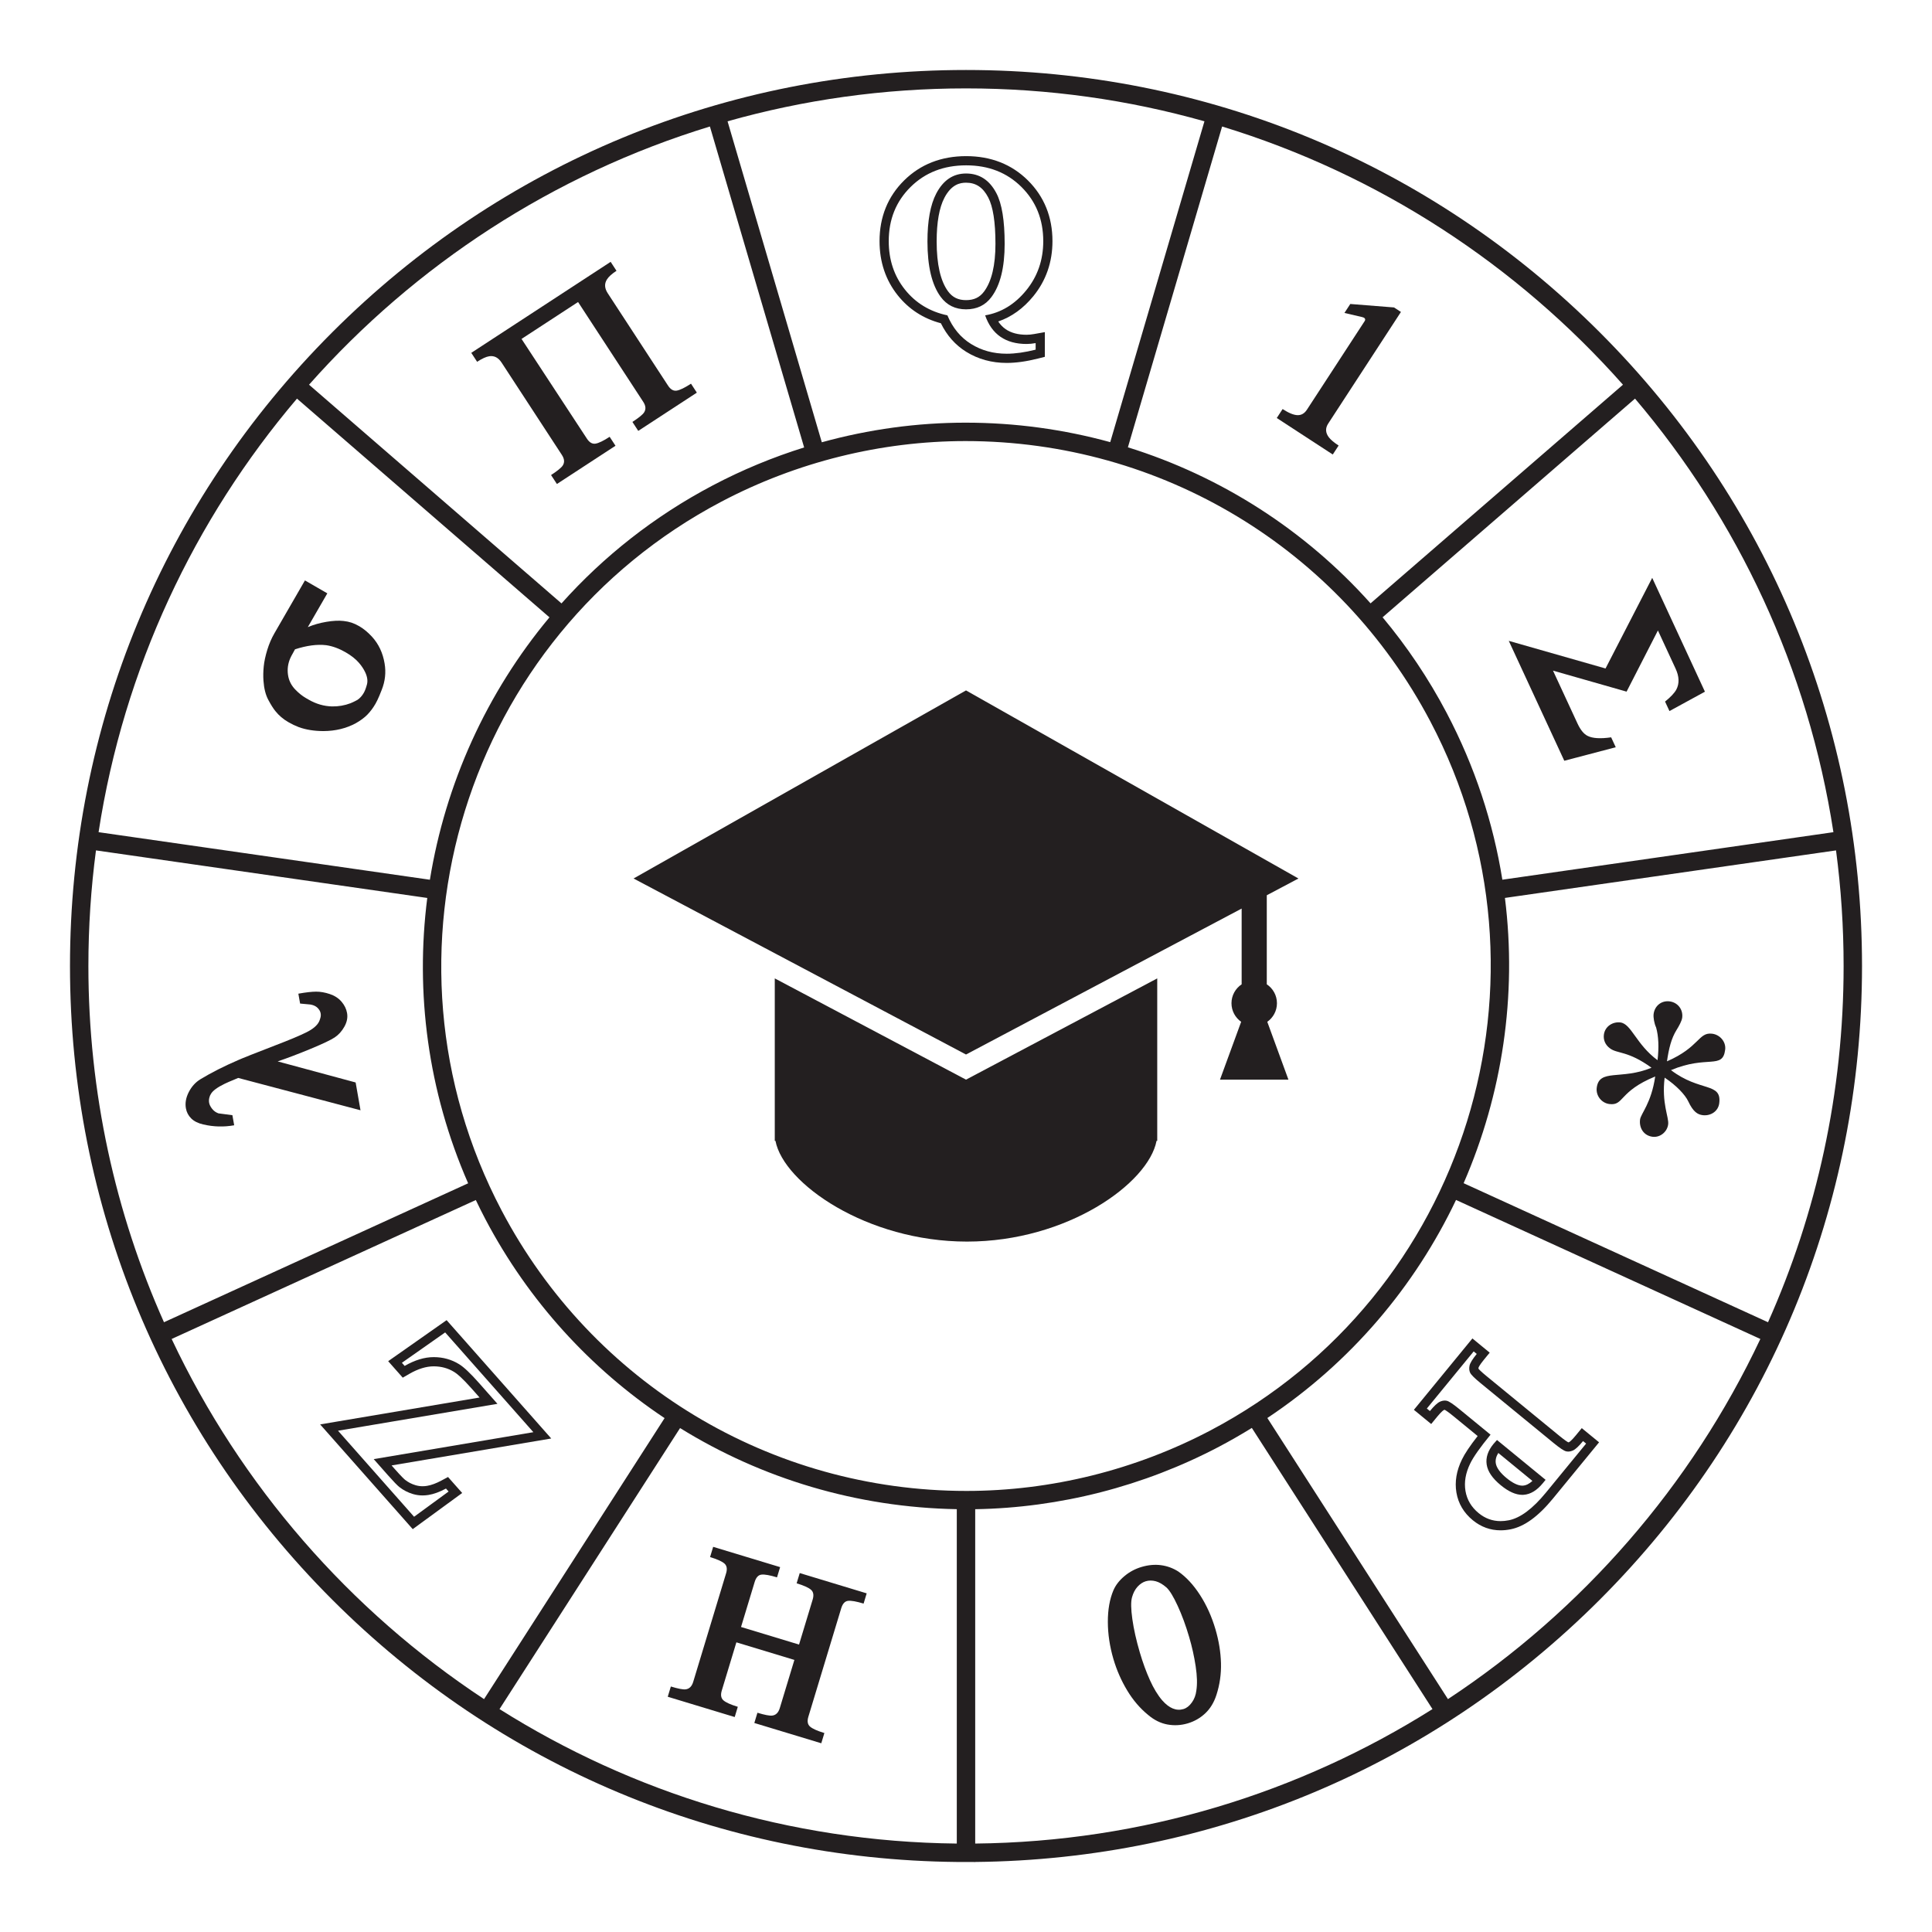 <?xml version="1.0" encoding="utf-8"?>
<!-- Generator: Adobe Illustrator 16.0.0, SVG Export Plug-In . SVG Version: 6.00 Build 0)  -->
<!DOCTYPE svg PUBLIC "-//W3C//DTD SVG 1.1//EN" "http://www.w3.org/Graphics/SVG/1.1/DTD/svg11.dtd">
<svg version="1.1" id="Layer_1" xmlns="http://www.w3.org/2000/svg" xmlns:xlink="http://www.w3.org/1999/xlink" x="0px" y="0px"
	 width="2000px" height="2000px" viewBox="0 0 2000 2000" enable-background="new 0 0 2000 2000" xml:space="preserve">
<g>
	<g>
		<path fill="#231F20" d="M721.373,406.467l-60.646,39.59l-6.054-9.273c6.572-4.291,10.594-7.554,12.057-9.799
			c2.12-3.219,1.836-6.897-0.849-11.016l-67.467-103.323l-58.522,38.202l67.653,103.205c2.608,3.996,5.569,5.726,8.91,5.204
			c3.326-0.521,8.218-2.885,14.647-7.084l6.063,9.268l-60.655,39.591l-6.052-9.266c6.57-4.287,10.588-7.561,12.061-9.806
			c2.122-3.219,1.834-6.886-0.858-11.011l-62.417-95.6c-3.36-5.148-7.605-7.338-12.727-6.57c-3.263,0.478-7.457,2.396-12.597,5.75
			l-6.049-9.272l144.28-94.199l6.044,9.272c-4.892,3.2-8.178,6.172-9.871,8.925c-2.816,4.416-2.538,9.199,0.824,14.335
			l62.409,95.607c2.62,3.995,5.602,5.713,8.962,5.179c3.349-0.546,8.292-2.939,14.803-7.183L721.373,406.467z"/>
	</g>
	<g>
		<path fill="#231F20" d="M318.651,649.197c5.877-2.483,12.253-4.3,19.146-5.466c6.886-1.167,12.828-1.471,17.82-0.9
			c3.018,0.324,5.79,0.906,8.318,1.743c2.542,0.851,5.198,2.078,7.999,3.691c4.394,2.536,8.724,6.1,12.999,10.698
			c6.983,7.586,11.382,16.879,13.201,27.869c1.578,9.268,0.59,18.367-2.978,27.311c-0.183,0.611-0.995,2.624-2.436,6.054
			c-1.444,3.429-2.784,6.208-4.013,8.335c-2.462,4.262-5.242,7.986-8.324,11.179c-3.088,3.19-7.124,6.18-12.107,8.99
			c-9.836,5.328-20.984,8.041-33.464,8.115c-9.563-0.03-18.098-1.4-25.589-4.123c-3.625-1.383-7.175-3.086-10.64-5.093
			c-5.464-3.145-9.987-6.996-13.572-11.555c-2.177-2.679-4.633-6.581-7.355-11.711c-2.717-5.12-4.355-11.661-4.917-19.622
			c-0.342-4.629-0.251-9.549,0.27-14.753c0.516-5.204,1.747-10.94,3.667-17.198c1.927-6.256,4.386-11.981,7.396-17.175
			l31.599-54.732l23.171,13.378L318.651,649.197z M371.612,686.181c-3.402-3.933-7.975-7.555-13.701-10.86
			c-6.926-4.001-13.669-6.469-20.231-7.418c-9.296-1.107-20.062,0.31-32.284,4.262c-3.077,5.327-4.997,9.104-5.75,11.33
			c-1.986,5.596-2.375,11.333-1.134,17.183c1.079,4.894,3.425,9.222,7.021,12.988c3.598,3.765,7.325,6.76,11.184,8.99
			c1.469,0.847,2.407,1.381,2.802,1.613c7.723,4.46,15.787,6.8,24.181,7.015c6.684,0.12,13.098-0.995,19.234-3.328
			c3.339-1.458,5.679-2.603,7.045-3.417c2.578-1.718,4.763-4.11,6.542-7.19c1.237-2.133,2.342-5.058,3.33-8.77
			c0.993-3.703,0.411-7.866-1.712-12.485C376.559,692.694,374.382,689.381,371.612,686.181z M318.651,649.197l-4.839,8.383
			l-4.794-2.772C311.13,653.016,314.338,651.136,318.651,649.197z"/>
	</g>
	<g>
		<path fill="#231F20" d="M850.189,1804.621l-69.313-20.996l3.217-10.598c7.5,2.273,12.584,3.254,15.257,2.934
			c3.829-0.439,6.458-3.02,7.883-7.734l15.117-49.884l-60.049-18.199l-15.113,49.897c-1.387,4.559-0.809,7.941,1.733,10.166
			c2.542,2.217,7.497,4.44,14.856,6.667l-3.211,10.598l-69.313-21l3.209-10.6c7.506,2.277,12.592,3.26,15.26,2.935
			c3.826-0.438,6.456-3.02,7.887-7.726l34.033-112.375c1.387-4.554,0.803-7.946-1.733-10.16c-2.54-2.221-7.491-4.439-14.851-6.669
			l3.208-10.595l69.314,20.996l-3.214,10.598c-7.506-2.273-12.879-3.219-16.127-2.835c-3.244,0.383-5.584,2.925-7.015,7.634
			l-14.106,46.577l60.044,18.193l14.11-46.579c1.383-4.564,0.807-7.951-1.739-10.166c-2.542-2.221-7.5-4.44-14.852-6.669l3.211-10.6
			l69.307,20.996l-3.204,10.6c-7.506-2.27-12.883-3.216-16.127-2.837c-3.253,0.381-5.59,2.929-7.015,7.632l-34.041,112.37
			c-1.383,4.563-0.807,7.949,1.737,10.17c2.546,2.211,7.493,4.438,14.852,6.665L850.189,1804.621z"/>
	</g>
	<g>
		<path fill="#231F20" d="M1672.611,773.546l-53.265,13.988l-57.471-124.121l100.17,28.595l48.324-93.804l54.573,117.836
			l-36.727,20.052l-4.555-9.831c5.929-4.776,9.841-8.964,11.736-12.542c3.211-6.237,2.945-13.412-0.8-21.493l-18.32-39.566
			l-32.44,63.317l-76.174-21.744l25.324,54.664c3.102,6.709,6.614,11.013,10.561,12.923c5.074,2.564,13.186,3.052,24.309,1.458
			L1672.611,773.546z"/>
	</g>
	<g>
		<path fill="#231F20" d="M1259.231,1754.621c-2.516,7.787-6.384,14.139-11.591,19.036c-5.217,4.897-11.289,8.364-18.217,10.401
			c-6.944,2.034-13.92,2.413-20.959,1.121c-7.033-1.31-13.639-4.572-19.822-9.805c-8.422-6.823-15.689-15.307-21.786-25.448
			c-6.114-10.142-10.86-20.979-14.247-32.48c-3.807-12.985-5.742-25.8-5.769-38.457c-0.036-12.643,1.894-23.555,5.769-32.709
			c2.287-5.325,6.055-10.198,11.328-14.635c5.266-4.432,11.213-7.62,17.857-9.57c6.934-2.042,13.609-2.644,20.029-1.81
			c6.416,0.847,12.389,3.018,17.904,6.522c8.262,5.748,15.78,13.872,22.554,24.387c6.777,10.504,12.102,22.329,15.964,35.454
			c3.505,11.954,5.407,23.61,5.712,34.986C1264.258,1732.989,1262.676,1743.992,1259.231,1754.621z M1207.532,1643.356
			c-3.878-3.356-7.59-5.503-11.149-6.458c-3.573-0.951-6.99-0.951-10.229,0c-3.097,0.911-5.941,2.787-8.558,5.638
			c-2.607,2.857-4.523,6.551-5.764,11.075c-1.227,4.525-1.113,12.027,0.363,22.492c1.479,10.463,4.059,21.972,7.744,34.511
			c3.082,10.476,6.568,20.031,10.463,28.655c3.898,8.631,8.162,15.637,12.79,21.006c7.201,8.138,14.488,11.127,21.865,8.956
			c3.244-0.955,6.155-3.206,8.708-6.77c2.567-3.551,4.125-7.656,4.678-12.309c1.072-6.724,0.837-15.147-0.695-25.283
			c-1.539-10.122-3.776-20.202-6.737-30.235c-3.505-11.958-7.474-22.725-11.896-32.318
			C1214.686,1652.71,1210.828,1646.398,1207.532,1643.356z"/>
	</g>
	<g>
		<path fill="#231F20" d="M1379.686,470.503l-57.979-37.787l6.044-9.273c6.312,4.113,11.459,6.227,15.432,6.326
			c3.965,0.107,7.213-1.773,9.733-5.643l59.784-91.737c0.923-1.427,0.676-2.599-0.742-3.524l-1.794-0.613l-18.414-4.281l6.052-9.291
			l45.293,3.598l7.146,4.652l-75.307,115.566c-3.107,4.77-2.889,9.502,0.665,14.198c1.983,2.588,5.362,5.421,10.134,8.53
			L1379.686,470.503z"/>
	</g>
	<g>
		<path fill="#231F20" d="M287.459,1098.773l80.696,21.797l5.041,28.774l-126.608-33.461c-8,3.304-12.653,5.3-13.935,5.996
			c-7.609,3.692-12.375,7.203-14.285,10.51c-0.757,1.069-1.32,2.458-1.72,4.173c-0.401,1.707-0.453,3.396-0.154,5.064
			c0.348,1.974,1.391,4.051,3.099,6.233c1.724,2.203,3.916,3.764,6.578,4.694c5.927,0.821,10.728,1.451,14.394,1.887l1.861,10.45
			c-10.744,1.912-21.428,1.627-32.018-0.862c-5.369-1.229-9.53-3.297-12.47-6.218c-2.934-2.907-4.772-6.408-5.502-10.505
			c-0.961-5.438,0.04-11.047,2.999-16.812c2.962-5.758,6.985-10.18,12.063-13.275c11.302-6.854,24.354-13.471,39.174-19.86
			c4.633-2.071,17.487-7.171,38.569-15.299c14.502-5.548,25.161-10.018,31.986-13.426c6.823-3.397,11.197-7.145,13.138-11.235
			c0.34-0.687,0.753-1.854,1.25-3.508c0.493-1.645,0.596-3.226,0.327-4.742c-0.269-1.514-0.814-2.821-1.651-3.927
			c-1.939-2.927-5.025-4.723-9.249-5.373c-3.383-0.343-6.846-0.664-10.381-0.969l-1.813-10.221
			c7.757-1.382,13.882-2.078,18.344-2.097c4.479-0.02,9.22,0.807,14.227,2.486c5.006,1.682,9.047,4.312,12.106,7.883
			c3.071,3.583,4.987,7.481,5.734,11.705c0.837,4.677-0.087,9.392-2.757,14.152c-2.669,4.753-5.999,8.459-9.995,11.111
			c-3.98,2.66-12.204,6.572-24.655,11.742C309.391,1090.818,297.925,1095.194,287.459,1098.773z M287.459,1098.773l-8.264,2.873
			l-0.883-5.054L287.459,1098.773z"/>
	</g>
	<g>
		<path fill="#231F20" d="M1726.882,1163.896c-0.959,7.809-8.3,13.844-16.106,12.889c-9.107-1.117-14.085-8.992-13.007-17.777
			c0.758-6.176,11.624-16.741,15.703-44.635c-37.884,15.494-32.127,30.403-47.419,28.527c-8.135-0.997-14.121-8.667-13.128-16.797
			c2.474-20.172,25.394-7.786,56.707-20.787c-24.552-17.871-35.563-14.271-43.099-20.146c-4.851-3.569-6.85-8.764-6.213-13.967
			c1.077-8.783,9.275-13.729,17.088-12.77c11.386,1.396,16.355,22.808,38.467,39.059c1.596-13.013,1.074-24.963-1.471-33.864
			c-1.83-3.851-3.029-10.276-2.592-13.854c1.039-8.462,8.025-14.202,16.478-13.163c8.459,1.035,14.169,8.33,13.134,16.797
			c-0.443,3.575-3.387,8.828-5.868,12.818c-5.347,8.591-7.921,18.84-9.922,32.463c33.827-14.671,32.456-30.364,46.766-28.608
			c8.126,0.999,14.494,8.385,13.495,16.518c-2.553,20.822-18.482,5.327-56.098,21.191c29.906,22.819,52.641,12.401,49.972,34.195
			c-1.081,8.778-9.243,13.395-17.048,12.436c-5.202-0.636-9.841-3.186-15.085-14.394c-3.14-6.657-12.181-16.354-24.401-24.457
			C1719.962,1142.248,1727.795,1156.421,1726.882,1163.896z"/>
	</g>
	<g>
		<g>
			<path fill="#231F20" d="M1000.168,171.158c23.157,0,42.25,7.479,57.271,22.423c15.023,14.947,22.535,33.63,22.535,56.053
				c0,19.539-5.881,36.52-17.654,50.948c-11.767,14.428-25.932,23.055-42.506,25.865c3.4,9.837,8.691,17.236,15.874,22.199
				c7.175,4.951,16.163,7.432,26.971,7.432c2.956,0,6.107-0.298,9.43-0.887v6.774c-11.169,2.808-21.162,4.21-29.968,4.21
				c-13.76,0-26.064-3.362-36.908-10.098c-10.841-6.729-19-16.61-24.474-29.63c-18.203-3.845-32.875-12.765-44.011-26.751
				c-11.138-13.986-16.702-30.673-16.702-50.061c0-22.492,7.55-41.199,22.646-56.11
				C957.765,178.612,976.93,171.158,1000.168,171.158 M1000.057,320.225c11.241,0,20.013-4.249,26.303-12.757
				c9.104-12.213,13.658-30.561,13.658-55.062c0-24.122-2.854-41.583-8.551-52.388c-7.102-13.613-17.575-20.417-31.41-20.417
				c-13.326,0-23.61,6.915-30.861,20.752c-6.066,11.618-9.103,28.154-9.103,49.616c0,25.747,4.549,44.844,13.656,57.274
				C980.109,315.896,988.877,320.225,1000.057,320.225 M1000.168,161.629c-25.729,0-47.324,8.452-64.191,25.119
				c-16.905,16.694-25.479,37.854-25.479,62.885c0,21.51,6.317,40.35,18.774,55.998c11.513,14.455,26.541,24.196,44.726,29.002
				c6.191,12.66,14.985,22.584,26.192,29.537c12.313,7.65,26.422,11.53,41.931,11.53c9.56,0,20.424-1.513,32.293-4.5l7.205-1.812
				v-7.426v-6.774v-11.365l-11.189,1.983c-2.776,0.493-5.389,0.742-7.771,0.742c-8.779,0-16.032-1.933-21.563-5.748
				c-3.01-2.08-5.576-4.728-7.73-8.001c13.817-4.751,26.006-13.528,36.341-26.198c13.133-16.099,19.796-35.268,19.796-56.97
				c0-24.944-8.526-46.073-25.344-62.809C1047.352,170.105,1025.823,161.629,1000.168,161.629L1000.168,161.629z M1000.057,310.698
				c-8.146,0-14.068-2.891-18.634-9.099c-7.828-10.686-11.798-28.061-11.798-51.631c0-19.809,2.7-35.017,8.016-45.206
				c7.345-14.015,16.313-15.636,22.417-15.636c10.222,0,17.521,4.859,22.962,15.299c4.962,9.413,7.472,25.542,7.472,47.979
				c0,22.282-3.963,38.891-11.77,49.367C1014.213,307.873,1008.288,310.698,1000.057,310.698L1000.057,310.698z"/>
		</g>
	</g>
	<g>
		<g>
			<path fill="#231F20" d="M1525.553,1398.97l3.176,2.606c-4.409,5.379-6.901,9.439-7.469,12.173
				c-0.576,2.742-0.373,5.154,0.598,7.24c0.959,2.085,4.589,5.712,10.896,10.872l75.53,61.928c6.294,5.16,10.575,8.021,12.839,8.587
				c0.748,0.187,1.512,0.279,2.291,0.279c1.583,0,3.232-0.384,4.959-1.156c2.568-1.147,6.039-4.38,10.396-9.702l3.173,2.603
				l-41.593,50.735c-13.695,16.699-26.5,26.255-38.406,28.646c-2.931,0.586-5.771,0.877-8.515,0.877
				c-8.433,0-16.015-2.757-22.739-8.28c-7.554-6.188-12.101-13.842-13.631-22.937c-1.529-9.11,0.104-18.574,4.913-28.415
				c3.185-6.67,10.187-16.617,21.024-29.841l-32.273-26.455c-6.294-5.166-10.578-8.031-12.839-8.593
				c-0.732-0.183-1.484-0.275-2.249-0.275c-1.605,0-3.284,0.399-5.034,1.192c-2.586,1.176-6.047,4.396-10.358,9.662l-3.178-2.606
				L1525.553,1398.97 M1575.854,1547.466c0.462,0,0.923-0.016,1.379-0.046c7.104-0.493,13.734-4.488,19.879-11.981l2.881-3.521
				l-50.303-41.242c-1.659,1.796-2.888,3.179-3.691,4.153c-5.715,6.98-8.06,14.061-6.998,21.239
				c1.051,7.175,5.918,14.335,14.621,21.464C1561.705,1544.16,1569.118,1547.466,1575.854,1547.466 M1524.229,1385.556l-6.041,7.371
				l-48.486,59.143l-6.041,7.365l7.361,6.043l3.174,2.604l7.379,6.051l6.041-7.383c4.834-5.903,6.878-6.992,6.958-7.036
				c0.46-0.207,0.761-0.281,0.923-0.31c0.809,0.413,3.339,1.895,9.182,6.689l24.988,20.484
				c-8.049,10.28-13.402,18.288-16.293,24.349c-5.634,11.528-7.566,23.027-5.706,34.096c1.91,11.394,7.626,21.061,16.983,28.727
				c8.437,6.924,18.121,10.437,28.778,10.437c3.358,0,6.853-0.356,10.383-1.064c14.267-2.861,28.628-13.313,43.903-31.945
				l41.597-50.735l6.043-7.372l-7.371-6.037l-3.175-2.604l-7.371-6.041l-6.039,7.375c-4.853,5.921-6.881,7.019-6.964,7.063
				c-0.455,0.204-0.754,0.271-0.906,0.295c-0.795-0.403-3.319-1.874-9.209-6.699l-75.524-61.928
				c-5.838-4.776-7.771-6.949-8.314-7.647c-0.02-0.195-0.018-0.561,0.103-1.136c0.01-0.017,0.685-2.205,5.511-8.09l6.039-7.363
				l-7.36-6.041l-3.173-2.608L1524.229,1385.556L1524.229,1385.556z M1575.854,1537.938c-4.392,0-9.987-2.688-16.189-7.772
				c-6.668-5.464-10.553-10.813-11.242-15.481c-0.506-3.438,0.354-6.924,2.617-10.585l35.304,28.941
				c-3.265,3.012-6.538,4.65-9.772,4.873C1576.34,1537.933,1576.095,1537.938,1575.854,1537.938L1575.854,1537.938z"/>
		</g>
	</g>
	<g>
		<g>
			<path fill="#231F20" d="M460.828,1379.313l91.315,103.279l-165.276,27.892l14.774,16.723c5.734,6.48,9.708,10.58,11.909,12.289
				c4.153,3.242,8.802,5.62,13.943,7.146c3.255,0.957,6.58,1.438,9.981,1.438c1.988,0,4.003-0.164,6.041-0.493
				c5.542-0.891,11.578-3.102,18.144-6.631l2.723,3.073l-35.73,26.12l-78.738-89.064l165.032-27.834l-18.968-21.459
				c-8.966-10.141-15.88-16.675-20.735-19.595c-7.826-4.829-16.521-7.261-26.093-7.301c-0.055,0-0.114,0-0.171,0
				c-9.51,0-19.541,3.034-30.074,9.113l-2.865-3.244L460.828,1379.313 M462.322,1366.622l-6.97,4.894l-44.787,31.453l-8.718,6.123
				l7.049,7.981l2.865,3.244l5.156,5.838l6.747-3.894c9.019-5.203,17.535-7.839,25.313-7.839c7.991,0.034,14.904,1.956,21.262,5.879
				c2.841,1.713,8.283,6.133,18.601,17.802l7.605,8.607l-148.119,24.98l-16.915,2.854l11.363,12.851l78.736,89.063l5.753,6.504
				l7.009-5.124l35.73-26.118l8.448-6.176l-6.941-7.834l-2.723-3.072l-5-5.646l-6.643,3.573c-5.601,3.008-10.693,4.899-15.141,5.613
				c-1.538,0.249-3.058,0.373-4.53,0.373c-2.47,0-4.92-0.354-7.288-1.053c-4.016-1.191-7.546-2.998-10.774-5.518
				c-0.803-0.622-3.402-2.915-10.634-11.089l-3.417-3.872l148.367-25.035l16.915-2.854l-11.363-12.853l-91.317-103.278
				L462.322,1366.622L462.322,1366.622z"/>
		</g>
	</g>
	<path fill="#231F20" d="M1656.03,343.968C1480.942,168.875,1247.956,72.449,1000,72.449s-480.938,96.426-656.03,271.519
		C168.878,519.06,72.449,752.044,72.449,1000c0,247.96,96.429,480.942,271.521,656.034
		c172.846,172.846,402.111,269.033,646.503,271.469l19.055,0.048v-0.048c244.393-2.436,473.657-98.623,646.502-271.469
		c175.095-175.092,271.521-408.074,271.521-656.034C1927.551,752.044,1831.125,519.06,1656.03,343.968z M1897.951,861.465
		l-342.709,49.199c-9.415-58.81-28.4-117.081-57.643-172.632c-18.811-35.734-41.122-68.827-66.336-99.021l261.309-226.367
		C1798.865,537.782,1871.915,691.971,1897.951,861.465z M1253.108,1480.74c-77.87,40.997-165.229,62.669-252.627,62.669
		c-202.553,0-386.944-111.25-481.222-290.329C379.71,988.002,481.834,658.805,746.912,519.246
		c77.865-40.987,165.215-62.653,252.608-62.653c202.553,0,386.946,111.242,481.22,290.315
		C1620.286,1011.978,1518.168,1341.172,1253.108,1480.74z M1680.09,398.251l-261.285,226.344
		c-67.731-75.732-154.547-131.44-251.206-161.535l97.518-332.107C1427.299,180.523,1570.311,274.313,1680.09,398.251z M1000,91.502
		c85.52,0,168.326,11.878,246.838,34.071l-97.531,332.13c-48.069-13.197-98.356-20.165-149.786-20.165
		c-50.173,0-100.318,6.922-148.789,20.3l-97.565-332.266C831.68,103.381,914.482,91.502,1000,91.502z M734.888,130.949
		l97.556,332.241c-32.511,10.164-64.151,23.27-94.407,39.197c-60.866,32.043-113.407,73.763-156.784,122.258l-261.34-226.393
		C429.691,274.313,572.706,180.521,734.888,130.949z M307.427,412.645l261.376,226.426
		c-65.277,78.198-107.697,172.428-123.78,271.633l-342.974-49.239C128.087,691.971,201.137,537.782,307.427,412.645z M91.504,1000
		c0-40.574,2.667-80.491,7.847-119.674l342.955,49.237c-12.497,97.866,0.516,199.811,42.312,295.384l-314.87,143.832
		C119.455,1256.016,91.504,1131.229,91.504,1000z M177.69,1386.102l314.875-143.836c3.151,6.597,6.401,13.168,9.837,19.69
		c44.673,84.865,108.939,154.954,185.575,206.069l-186.894,290.897C361.908,1667.121,249.333,1538.057,177.69,1386.102z
		 M517.098,1769.247l186.907-290.915c84.601,52.361,183.083,82.147,286.469,83.961v346.153
		C816.761,1906.653,654.559,1855.849,517.098,1769.247z M1009.528,1908.446v-346.121c87.451-1.442,174.546-23.703,252.454-64.725
		c11.62-6.119,22.912-12.617,33.918-19.417l187.002,291.063C1345.441,1855.849,1183.238,1906.653,1009.528,1908.446z
		 M1498.919,1758.923l-186.962-291.003c86.619-57.66,152.822-136.423,195.322-225.725l315.033,143.902
		C1750.669,1538.057,1638.094,1667.121,1498.919,1758.923z M1515.145,1224.837c40.032-91.974,55.425-194.088,42.753-295.304
		l342.749-49.207c5.182,39.184,7.853,79.1,7.853,119.674c0,131.229-27.954,256.016-78.241,368.778L1515.145,1224.837z"/>
	<g>
		<path fill="#231F20" d="M1000.012,1117.651L802.04,1012.835v168.2h0.727c8.379,43.996,94.447,104.252,198.23,104.252
			c103.77,0,187.858-60.256,196.237-104.252h0.728v-168.196L1000.012,1117.651z"/>
		<path fill="#231F20" d="M1311.883,1057.769c6.05-4.262,10.014-11.282,10.014-19.229c0-8.17-4.185-15.373-10.526-19.592v-92.176
			l32.774-17.354l-344.133-194.704L655.858,909.417l344.154,182.211l285.338-151.082v78.407
			c-6.336,4.219-10.525,11.42-10.525,19.586c0,7.946,3.973,14.967,10.02,19.229l-4.201,11.476l-17.722,48.407h35.452h35.405
			l-17.7-48.407L1311.883,1057.769z"/>
	</g>
</g>
</svg>
